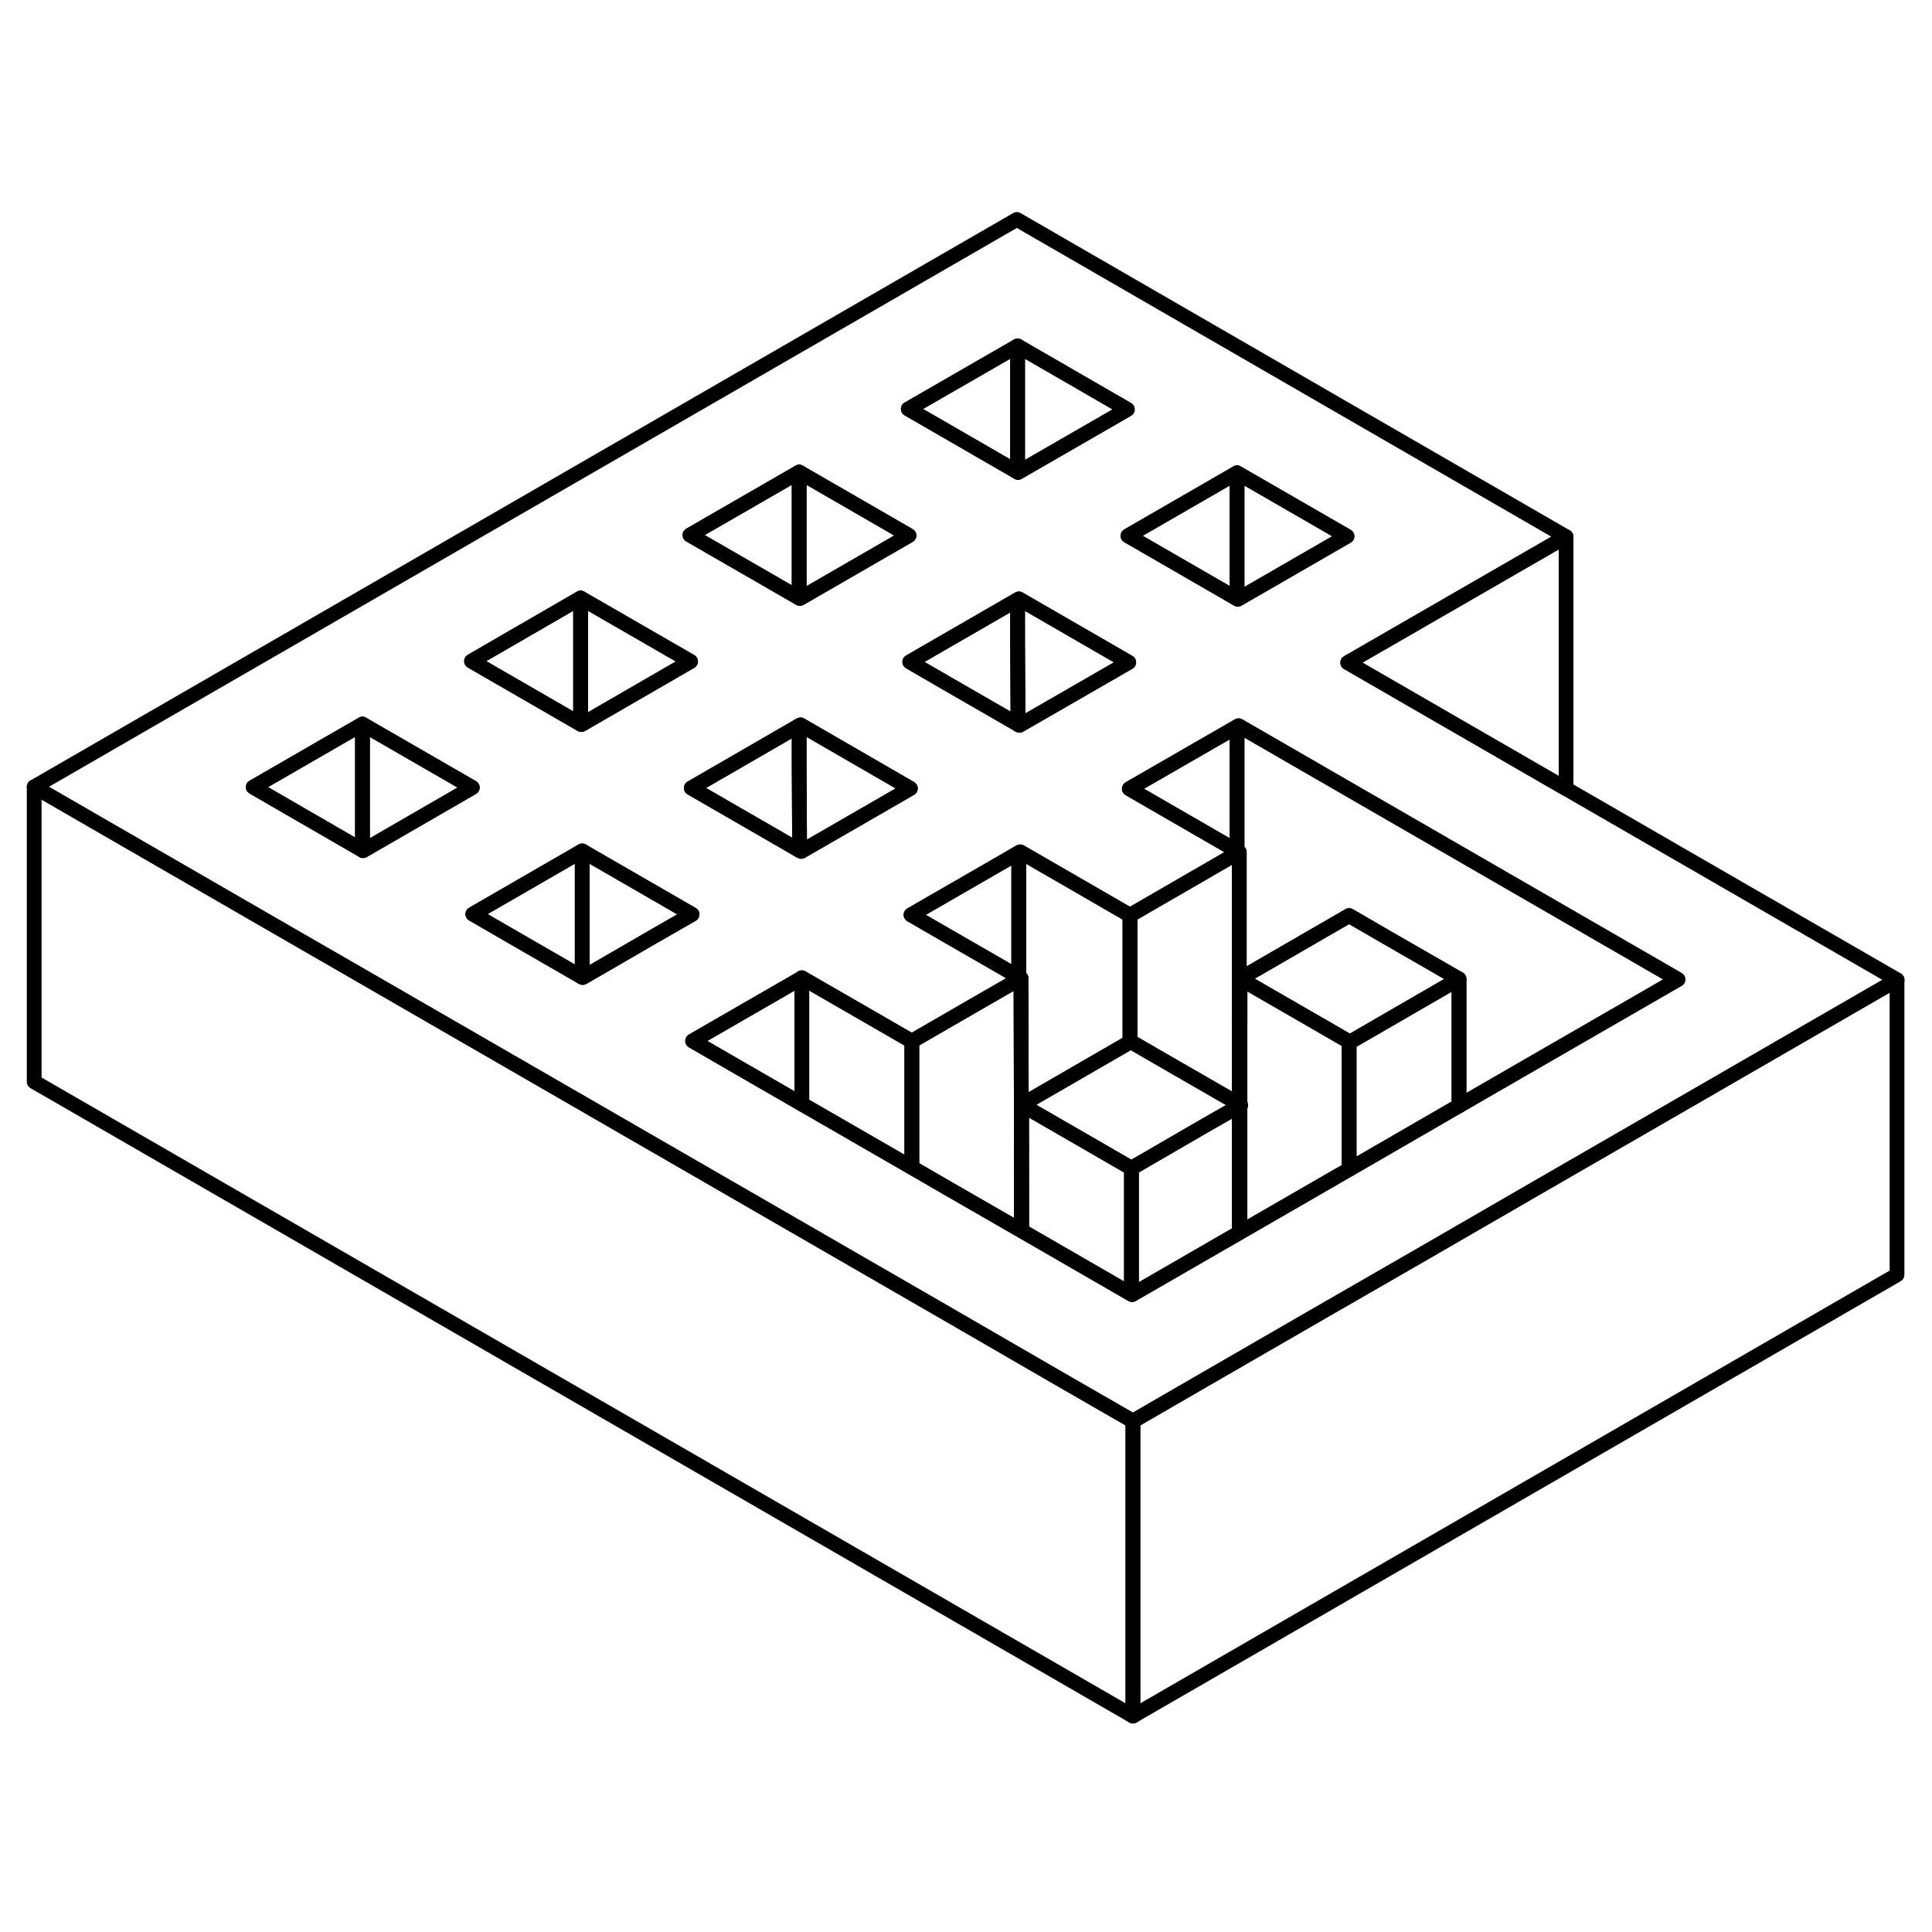 <svg width="48" height="48" viewBox="0 0 131 106" fill="none" xmlns="http://www.w3.org/2000/svg" stroke-width="1px"
     stroke-linecap="round" stroke-linejoin="round">
    <path d="M54.218 45.17L49.298 42.33L46.868 40.93L54.188 36.7V39.51L54.218 45.17Z" stroke="currentColor" stroke-linejoin="round"/>
    <path d="M76.818 83.86V103.86L2.318 60.85V40.85L19.628 50.85L24.578 53.7L64.338 76.65L71.778 80.96L76.818 83.86Z" stroke="currentColor" stroke-linejoin="round"/>
    <path d="M84.078 62.4L84.028 62.37V62.49L84.078 62.46L84.128 62.43L84.078 62.4Z" stroke="currentColor" stroke-linejoin="round"/>
    <path d="M69.078 53.74V53.92L69.228 53.83L69.078 53.74Z" stroke="currentColor" stroke-linejoin="round"/>
    <path d="M39.478 45.2V53.76L34.488 50.88L32.068 49.48L39.368 45.26L39.478 45.2Z" stroke="currentColor" stroke-linejoin="round"/>
    <path d="M46.928 49.5L44.398 50.95L39.518 53.78L39.478 53.76V45.2L46.928 49.5Z" stroke="currentColor" stroke-linejoin="round"/>
    <path d="M69.268 65.31V70.95L69.258 65.3L69.268 65.31Z" stroke="currentColor" stroke-linejoin="round"/>
    <path d="M69.268 70.95L64.278 68.08L61.828 66.66V58.1L66.709 55.28L69.078 53.92L69.228 53.83L69.258 65.3L69.268 70.95Z" stroke="currentColor" stroke-linejoin="round"/>
    <path d="M61.828 58.1V66.66L56.838 63.78L54.368 62.36V53.8L61.828 58.1Z" stroke="currentColor" stroke-linejoin="round"/>
    <path d="M91.338 23.86L83.939 28.13L83.878 28.1V19.56L91.338 23.86Z" stroke="currentColor" stroke-linejoin="round"/>
    <path d="M83.878 19.56V28.1L76.488 23.83L83.878 19.56Z" stroke="currentColor" stroke-linejoin="round"/>
    <path d="M76.528 32.41L74.018 33.86L69.118 36.68L69.028 36.62L68.998 30.96V28.16L69.088 28.11L76.528 32.41Z" stroke="currentColor" stroke-linejoin="round"/>
    <path d="M69.028 36.62L64.098 33.78L61.688 32.38L68.998 28.16V30.96L69.028 36.62Z" stroke="currentColor" stroke-linejoin="round"/>
    <path d="M61.728 40.96L59.218 42.41L54.328 45.23L54.218 45.17L54.188 39.51V36.7L54.278 36.65L61.728 40.96Z" stroke="currentColor" stroke-linejoin="round"/>
    <path d="M128.628 53.94V73.94L76.818 103.86V83.86L81.709 81.03L89.098 76.76L96.518 72.49L103.918 68.21L111.318 63.94L128.628 53.94Z" stroke="currentColor" stroke-linejoin="round"/>
    <path d="M106.188 40.98L91.388 32.43L106.188 23.89L68.948 2.38L2.318 40.85L19.638 50.85L24.578 53.7L64.338 76.65L71.788 80.96L76.818 83.86L81.709 81.03L89.108 76.76L96.518 72.49L103.918 68.21L111.318 63.94L128.638 53.94L106.188 40.98ZM83.878 19.56L91.328 23.86L83.928 28.13L83.878 28.1L76.478 23.83L83.878 19.56ZM61.688 32.38L68.998 28.16L69.088 28.11L76.538 32.41L74.018 33.86L69.128 36.68L69.028 36.62L64.108 33.78L61.688 32.38ZM61.728 40.96L59.218 42.41L54.328 45.23L54.218 45.17L49.298 42.33L46.878 40.93L54.188 36.7L54.278 36.65L61.728 40.96ZM68.998 10.96L76.439 15.26L69.038 19.53L68.998 19.51L61.588 15.23L68.998 10.96ZM54.188 19.51L61.638 23.81L54.238 28.08L54.188 28.05L46.788 23.78L54.188 19.51ZM39.368 28.05L46.818 32.35L39.419 36.63L39.368 36.6L31.968 32.33L39.368 28.05ZM24.618 45.18L24.568 45.15L17.169 40.87L24.568 36.6L32.018 40.9L24.618 45.18ZM44.398 50.95L39.508 53.78L39.468 53.76L34.478 50.88L32.058 49.48L39.368 45.26L39.468 45.2L46.919 49.5L44.398 50.95ZM103.858 59.63L98.918 62.48L96.448 63.91L91.469 66.79L84.018 71.09L76.758 75.28L76.709 75.25L76.668 75.23L69.258 70.95L64.278 68.08L61.818 66.66L56.828 63.78L54.368 62.36L49.378 59.48L46.959 58.08L54.258 53.87L54.368 53.8L61.818 58.1L66.698 55.28L69.068 53.92V53.74L64.189 50.93L61.768 49.53L69.068 45.32L69.168 45.26L76.618 49.56L81.508 46.73L83.878 45.36L84.018 45.28L83.878 45.2L78.988 42.38L76.568 40.98L83.878 36.77L83.978 36.71L101.298 46.71L113.768 53.91L103.858 59.63Z" stroke="currentColor" stroke-linejoin="round"/>
    <path d="M24.578 36.6V45.15L17.178 40.87L24.578 36.6Z" stroke="currentColor" stroke-linejoin="round"/>
    <path d="M32.028 40.9L24.618 45.18L24.578 45.15V36.6L32.028 40.9Z" stroke="currentColor" stroke-linejoin="round"/>
    <path d="M39.368 28.05V36.6L31.978 32.33L39.368 28.05Z" stroke="currentColor" stroke-linejoin="round"/>
    <path d="M46.828 32.35L39.428 36.63L39.368 36.6V28.05L46.828 32.35Z" stroke="currentColor" stroke-linejoin="round"/>
    <path d="M54.188 19.51V28.05L46.778 23.78L54.188 19.51Z" stroke="currentColor" stroke-linejoin="round"/>
    <path d="M61.628 23.81L54.238 28.08L54.188 28.05V19.51L61.628 23.81Z" stroke="currentColor" stroke-linejoin="round"/>
    <path d="M68.998 10.96V19.51L61.588 15.23L68.998 10.96Z" stroke="currentColor" stroke-linejoin="round"/>
    <path d="M76.439 15.26L69.028 19.53L68.998 19.51V10.96L76.439 15.26Z" stroke="currentColor" stroke-linejoin="round"/>
    <path d="M98.928 53.88V62.48L96.459 63.91L91.478 66.79V58.13L91.528 58.16L96.418 55.33L98.928 53.88Z" stroke="currentColor" stroke-linejoin="round"/>
    <path d="M91.478 58.13V66.79L84.028 71.09V62.49L84.078 62.46L84.118 62.43L84.078 62.4V53.86L91.478 58.13Z" stroke="currentColor" stroke-linejoin="round"/>
    <path d="M98.928 53.88L96.418 55.33L91.528 58.16L91.478 58.13L84.078 53.86L91.478 49.58L93.888 50.98L98.928 53.88Z" stroke="currentColor" stroke-linejoin="round"/>
    <path d="M69.078 45.32V53.74L64.198 50.93L61.778 49.53L69.078 45.32Z" stroke="currentColor" stroke-linejoin="round"/>
    <path d="M54.368 53.8V62.36L49.378 59.48L46.968 58.08L54.268 53.87L54.368 53.8Z" stroke="currentColor" stroke-linejoin="round"/>
    <path d="M76.719 66.71V75.25L76.678 75.23L69.268 70.95V62.41L76.678 66.69L76.719 66.71Z" stroke="currentColor" stroke-linejoin="round"/>
    <path d="M84.028 62.37V62.49L81.598 63.88L76.719 66.71L76.678 66.69L69.268 62.41L76.618 58.16L76.678 58.13L79.098 59.53L84.028 62.37Z" stroke="currentColor" stroke-linejoin="round"/>
    <path d="M84.028 45.28V62.37L79.098 59.53L76.678 58.13L76.618 58.16V49.56L81.518 46.73L83.878 45.36L84.028 45.28Z" stroke="currentColor" stroke-linejoin="round"/>
    <path d="M76.618 49.56V58.16L69.268 62.41V65.31L69.258 65.3L69.228 53.83L69.078 53.74V45.32L69.178 45.26L76.618 49.56Z" stroke="currentColor" stroke-linejoin="round"/>
    <path d="M113.778 53.91L103.858 59.63L98.928 62.48V53.88L93.888 50.98L91.478 49.58L84.078 53.86V56.76L84.028 56.73V45.28L83.878 45.2V36.77L83.988 36.71L101.308 46.71L113.778 53.91Z" stroke="currentColor" stroke-linejoin="round"/>
    <path d="M83.878 36.77V45.2L78.998 42.38L76.578 40.98L83.878 36.77Z" stroke="currentColor" stroke-linejoin="round"/>
    <path d="M106.188 23.89V40.98L91.378 32.43L106.188 23.89Z" stroke="currentColor" stroke-linejoin="round"/>
    <path d="M84.078 62.4V62.46V70.89" stroke="currentColor" stroke-linejoin="round"/>
    <path d="M84.028 62.49V71.09L76.768 75.28L76.719 75.25V66.71L81.598 63.88L84.028 62.49Z" stroke="currentColor" stroke-linejoin="round"/>
</svg>